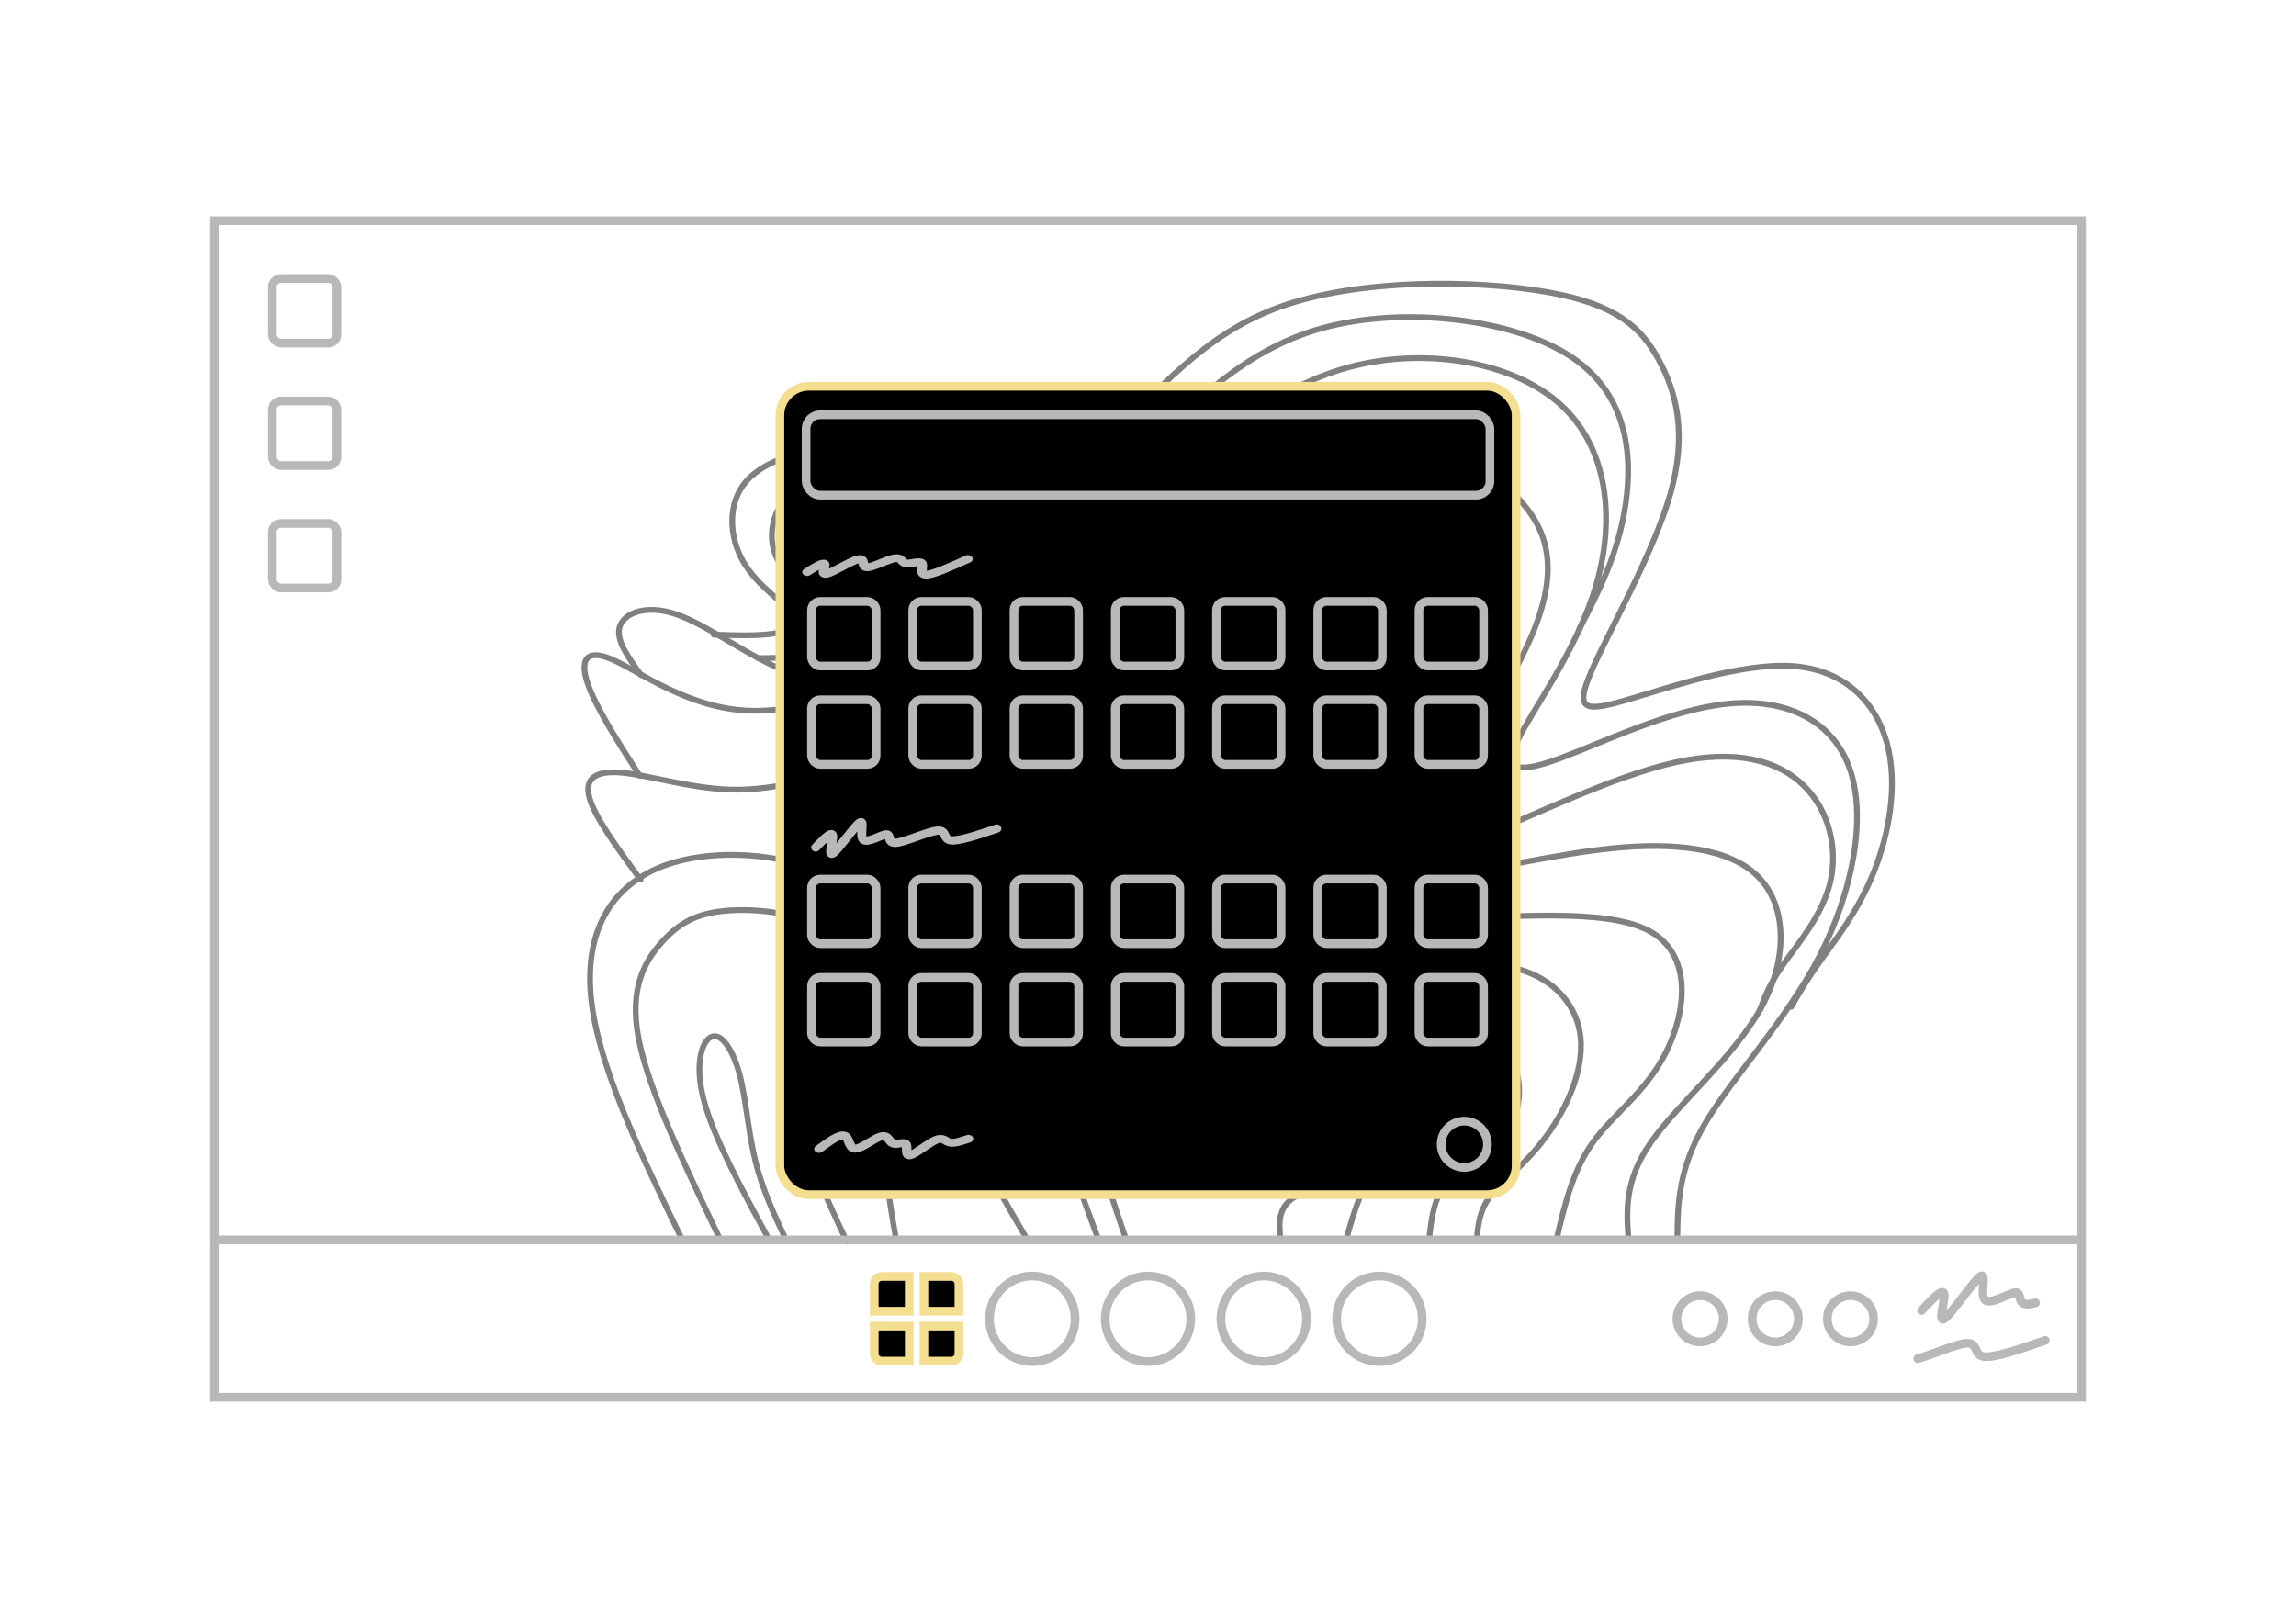 <?xml version="1.0" encoding="UTF-8" standalone="no"?>
<svg
   width="210mm"
   height="148mm"
   viewBox="0 0 210 148"
   version="1.1"
   id="svg8"
   xmlns="http://www.w3.org/2000/svg"
   xmlns:svg="http://www.w3.org/2000/svg"
   xmlns:rdf="http://www.w3.org/1999/02/22-rdf-syntax-ns#"
   xmlns:cc="http://creativecommons.org/ns#"
   xmlns:dc="http://purl.org/dc/elements/1.1/">
  <defs
     id="defs2" />
  <g
     id="layer1"
     transform="translate(-1106,-642.202)">
    <path
       id="path741-6"
       style="font-variation-settings:normal;fill:#000000;fill-opacity:1;fill-rule:evenodd;stroke:#f4de90;stroke-width:0.794;stroke-linecap:butt;stroke-linejoin:miter;stroke-miterlimit:4;stroke-dasharray:none;stroke-dashoffset:0;stroke-opacity:1;stop-color:#000000"
       d="m 1186.652,758.967 c -0.383,0 -0.692,0.308 -0.692,0.692 v 2.482 h 3.202 v -3.173 z m 3.852,0 v 3.173 h 3.202 v -2.482 c 0,-0.383 -0.308,-0.692 -0.692,-0.692 z m -4.544,4.544 v 2.51 c 0,0.383 0.308,0.692 0.692,0.692 h 2.51 v -3.201 z m 4.544,0 v 3.201 h 2.51 c 0.383,0 0.692,-0.308 0.692,-0.692 v -2.51 z" />
    <rect
       style="font-variation-settings:normal;opacity:1;fill:none;fill-opacity:1;fill-rule:evenodd;stroke:#b8b8b8;stroke-width:0.794;stroke-linecap:butt;stroke-linejoin:miter;stroke-miterlimit:4;stroke-dasharray:none;stroke-dashoffset:0;stroke-opacity:1;stop-color:#000000;stop-opacity:1"
       id="rect1188"
       width="170.767"
       height="107.631"
       x="1125.616"
       y="662.386"
       rx="0"
       ry="0" />
    <rect
       style="font-variation-settings:normal;opacity:1;fill:none;fill-opacity:1;fill-rule:evenodd;stroke:#b8b8b8;stroke-width:0.794;stroke-linecap:butt;stroke-linejoin:miter;stroke-miterlimit:4;stroke-dasharray:none;stroke-dashoffset:0;stroke-opacity:1;stop-color:#000000;stop-opacity:1"
       id="rect1189"
       width="5.91"
       height="5.91"
       x="1130.908"
       y="667.678"
       rx="0.794"
       ry="0.794" />
    <rect
       style="font-variation-settings:normal;opacity:1;fill:none;fill-opacity:1;fill-rule:evenodd;stroke:#b8b8b8;stroke-width:0.794;stroke-linecap:butt;stroke-linejoin:miter;stroke-miterlimit:4;stroke-dasharray:none;stroke-dashoffset:0;stroke-opacity:1;stop-color:#000000;stop-opacity:1"
       id="rect1190"
       width="5.91"
       height="5.91"
       x="1130.908"
       y="678.88"
       rx="0.794"
       ry="0.794" />
    <rect
       style="font-variation-settings:normal;opacity:1;fill:none;fill-opacity:1;fill-rule:evenodd;stroke:#b8b8b8;stroke-width:0.794;stroke-linecap:butt;stroke-linejoin:miter;stroke-miterlimit:4;stroke-dasharray:none;stroke-dashoffset:0;stroke-opacity:1;stop-color:#000000;stop-opacity:1"
       id="rect1191"
       width="5.91"
       height="5.91"
       x="1130.908"
       y="690.081"
       rx="0.794"
       ry="0.794" />
    <g
       id="g1211"
       style="fill:none;stroke:#808080;stroke-width:1;stroke-dasharray:none;stroke-opacity:1"
       transform="translate(-651.439,148.188)">
      <path
         style="fill:none;fill-opacity:1;stroke:#808080;stroke-width:0.529;stroke-linecap:round;stroke-linejoin:round;stroke-dasharray:none;stroke-opacity:1;paint-order:normal"
         d="m 937.55,675.238 c -2.525,-4.666 -5.05,-9.331 -5.938,-12.716 -0.888,-3.384 -0.139,-5.487 0.746,-5.8 0.885,-0.313 1.906,1.164 2.51,3.393 0.604,2.229 0.792,5.211 1.439,7.882 0.647,2.671 1.754,5.031 2.861,7.391"
         id="path1191"
         transform="translate(890.198,-67.879)" />
      <path
         style="fill:none;fill-opacity:1;stroke:#808080;stroke-width:0.529;stroke-linecap:round;stroke-linejoin:round;stroke-dasharray:none;stroke-opacity:1;paint-order:normal"
         d="m 933.077,675.212 c -3.263,-6.821 -6.527,-13.642 -7.422,-18.284 -0.895,-4.642 0.578,-7.105 2.055,-8.777 1.476,-1.672 2.956,-2.552 5.267,-2.872 2.311,-0.319 5.452,-0.077 7.288,0.652 1.836,0.729 2.367,1.945 1.886,4.822 -0.481,2.878 -1.973,7.417 -1.718,11.813 0.254,4.396 2.255,8.647 4.256,12.899"
         id="path1192"
         transform="translate(890.198,-67.879)" />
      <path
         style="fill:none;fill-opacity:1;stroke:#808080;stroke-width:0.529;stroke-linecap:round;stroke-linejoin:round;stroke-dasharray:none;stroke-opacity:1;paint-order:normal"
         d="m 929.629,675.292 c -3.853,-7.963 -7.707,-15.926 -8.33,-22.147 -0.623,-6.221 1.983,-10.701 7.526,-12.343 5.543,-1.642 14.023,-0.447 17.543,3.687 3.521,4.133 2.083,11.205 1.728,16.822 -0.355,5.617 0.374,9.781 1.103,13.944"
         id="path1193"
         transform="translate(890.198,-67.879)" />
      <path
         style="fill:none;fill-opacity:1;stroke:#808080;stroke-width:0.529;stroke-linecap:round;stroke-linejoin:round;stroke-dasharray:none;stroke-opacity:1;paint-order:normal"
         d="m 961.009,674.963 c -3.877,-6.641 -7.753,-13.282 -6.999,-19.67 0.755,-6.388 6.14,-12.523 5.542,-16.466 -0.598,-3.943 -7.179,-5.693 -12.273,-5.889 -5.094,-0.196 -8.7,1.163 -12.538,1.192 -3.838,0.029 -7.907,-1.272 -10.47,-1.538 -2.563,-0.266 -3.62,0.502 -3.11,2.302 0.51,1.8 2.588,4.632 4.666,7.465"
         id="path1194"
         transform="translate(890.198,-67.879)" />
      <path
         style="fill:none;fill-opacity:1;stroke:#808080;stroke-width:0.529;stroke-linecap:round;stroke-linejoin:round;stroke-dasharray:none;stroke-opacity:1;paint-order:normal"
         d="m 967.674,675.208 c -3.048,-8.262 -6.097,-16.525 -5.141,-24.155 0.956,-7.63 5.917,-14.628 5.208,-19.483 -0.708,-4.855 -7.086,-7.568 -13.542,-7.467 -6.456,0.101 -12.99,3.016 -18.486,2.798 -5.496,-0.218 -9.952,-3.571 -12.44,-4.663 -2.488,-1.093 -3.007,0.074 -2.267,2.219 0.74,2.146 2.738,5.271 4.737,8.396"
         id="path1195"
         transform="translate(890.198,-67.879)" />
      <path
         style="fill:none;fill-opacity:1;stroke:#808080;stroke-width:0.529;stroke-linecap:round;stroke-linejoin:round;stroke-dasharray:none;stroke-opacity:1;paint-order:normal"
         d="m 970.276,675.391 c -2.378,-6.926 -4.757,-13.852 -2.29,-21.415 2.467,-7.563 9.779,-15.763 10.434,-21.725 0.655,-5.962 -5.346,-9.685 -9.643,-10.992 -4.297,-1.307 -6.888,-0.197 -9.439,0.712 -2.551,0.909 -5.061,1.619 -7.571,2.328"
         id="path1196"
         transform="translate(890.198,-67.879)" />
      <path
         style="fill:none;fill-opacity:1;stroke:#808080;stroke-width:0.529;stroke-linecap:round;stroke-linejoin:round;stroke-dasharray:none;stroke-opacity:1;paint-order:normal"
         d="m 984.374,675.427 c -0.148,-1.394 -0.295,-2.788 0.909,-3.77 1.204,-0.982 3.76,-1.553 4.721,-2.544 0.961,-0.991 0.328,-2.403 -2.231,-2.219 -2.559,0.184 -7.043,1.964 -10.359,2.871 -3.316,0.907 -5.465,0.941 -6.771,0.873 -1.307,-0.068 -1.772,-0.238 -2.236,-0.407"
         id="path1197"
         transform="translate(890.198,-67.879)" />
      <path
         style="fill:none;fill-opacity:1;stroke:#808080;stroke-width:0.529;stroke-linecap:round;stroke-linejoin:round;stroke-dasharray:none;stroke-opacity:1;paint-order:normal"
         d="m 990.384,675.213 c 0.725,-2.558 1.45,-5.116 3.131,-6.758 1.681,-1.642 4.318,-2.368 4.299,-3.746 -0.018,-1.379 -2.692,-3.411 -6.372,-2.922 -3.68,0.488 -8.367,3.497 -12.233,4.681 -3.867,1.185 -6.914,0.546 -8.847,-0.428 -1.933,-0.974 -2.752,-2.284 -3.572,-3.594"
         id="path1198"
         transform="translate(890.198,-67.879)" />
      <path
         style="fill:none;fill-opacity:1;stroke:#808080;stroke-width:0.529;stroke-linecap:round;stroke-linejoin:round;stroke-dasharray:none;stroke-opacity:1;paint-order:normal"
         d="m 997.929,675.363 c 0.227,-1.891 0.454,-3.781 1.385,-4.857 0.931,-1.076 2.567,-1.337 4.211,-2.914 1.644,-1.577 3.297,-4.471 2.429,-7.658 -0.868,-3.186 -4.257,-6.664 -7.87,-7.113 -3.613,-0.449 -7.451,2.131 -10.753,3.927 -3.303,1.797 -6.071,2.81 -8.25,3.164 -2.179,0.354 -3.767,0.047 -4.83,-1.546 -1.062,-1.594 -1.599,-4.474 -0.537,-8.453 1.061,-3.979 3.72,-9.056 6.888,-12.836 3.168,-3.78 6.845,-6.263 6.756,-10.263 -0.088,-4 -3.942,-9.517 -8.834,-11.204 -4.892,-1.687 -10.822,0.457 -14.837,2.317 -4.014,1.86 -6.113,3.438 -8.204,4.498 -2.092,1.06 -4.177,1.604 -6.262,2.147"
         id="path1199"
         transform="translate(890.198,-67.879)" />
      <path
         style="fill:none;fill-opacity:1;stroke:#808080;stroke-width:0.529;stroke-linecap:round;stroke-linejoin:round;stroke-dasharray:none;stroke-opacity:1;paint-order:normal"
         d="m 945.444,625.353 c 3.911,-1.819 7.822,-3.637 12.56,-6.79 4.738,-3.153 10.303,-7.639 17.785,-8.903 7.482,-1.264 16.88,0.695 20.751,5.899 3.871,5.203 2.214,13.651 -1.629,19.1 -3.843,5.449 -9.873,7.901 -12.49,11.001 -2.618,3.101 -1.823,6.85 2.477,7.213 4.3,0.362 12.106,-2.663 17.572,-2.763 5.466,-0.1 8.592,2.725 9.241,6.048 0.649,3.323 -1.18,7.145 -3.091,9.736 -1.911,2.591 -3.905,3.951 -4.968,5.282 -1.063,1.33 -1.196,2.63 -1.329,3.93"
         id="path1200"
         transform="translate(890.198,-67.879)" />
      <path
         style="fill:none;fill-opacity:1;stroke:#808080;stroke-width:0.529;stroke-linecap:round;stroke-linejoin:round;stroke-dasharray:none;stroke-opacity:1;paint-order:normal"
         d="m 970.087,611.4 c 3.11,-1.852 6.219,-3.703 9.715,-5.956 3.496,-2.253 7.378,-4.907 13.004,-4.34 5.626,0.567 12.994,4.354 15.223,9.134 2.228,4.78 -0.684,10.552 -4.112,16.23 -3.428,5.678 -7.372,11.263 -8.781,14.662 -1.408,3.399 -0.281,4.614 4.756,4.698 5.037,0.084 13.982,-0.962 18.114,1.181 4.132,2.143 3.449,7.475 1.619,11.133 -1.831,3.658 -4.809,5.642 -6.672,8.224 -1.862,2.582 -2.608,5.761 -3.354,8.94"
         id="path1201"
         transform="translate(890.198,-67.879)" />
      <path
         style="fill:none;fill-opacity:1;stroke:#808080;stroke-width:0.529;stroke-linecap:round;stroke-linejoin:round;stroke-dasharray:none;stroke-opacity:1;paint-order:normal"
         d="m 996.12,639.03 c 0.653,1.336 1.306,2.672 4.476,2.581 3.17,-0.091 8.857,-1.611 14.261,-2.136 5.404,-0.525 10.524,-0.056 13.165,2.585 2.641,2.641 2.803,7.453 0.318,11.989 -2.485,4.535 -7.616,8.792 -10.081,12.312 -2.465,3.519 -2.263,6.3 -2.061,9.081"
         id="path1202"
         transform="translate(890.198,-67.879)" />
      <path
         style="fill:none;fill-opacity:1;stroke:#808080;stroke-width:0.529;stroke-linecap:round;stroke-linejoin:round;stroke-dasharray:none;stroke-opacity:1;paint-order:normal"
         d="m 998.779,634.843 c -0.466,1.458 -0.933,2.916 -0.765,3.818 0.168,0.902 0.971,1.248 5.109,-0.411 4.139,-1.66 11.613,-5.325 17.278,-6.603 5.665,-1.277 9.519,-0.166 11.842,2.132 2.323,2.298 3.115,5.783 2.398,8.814 -0.717,3.03 -2.942,5.606 -4.264,7.479 -1.322,1.873 -1.741,3.043 -2.16,4.212"
         id="path1203"
         transform="translate(890.198,-67.879)" />
      <path
         style="fill:none;fill-opacity:1;stroke:#808080;stroke-width:0.529;stroke-linecap:round;stroke-linejoin:round;stroke-dasharray:none;stroke-opacity:1;paint-order:normal"
         d="m 925.879,623.655 c -1.175,-1.619 -2.349,-3.237 -1.947,-4.457 0.402,-1.22 2.381,-2.041 5.113,-1.128 2.732,0.913 6.217,3.56 9.398,4.925 3.181,1.365 6.058,1.449 8.936,1.533"
         id="path1204"
         transform="translate(890.198,-67.879)" />
      <path
         style="fill:none;fill-opacity:1;stroke:#808080;stroke-width:0.529;stroke-linecap:round;stroke-linejoin:round;stroke-dasharray:none;stroke-opacity:1;paint-order:normal"
         d="m 959.365,617.533 c -0.654,-0.477 -1.308,-0.954 0.821,-2.609 2.129,-1.656 7.04,-4.49 12.366,-8.456 5.326,-3.967 11.068,-9.065 17.977,-10.96 6.91,-1.895 14.987,-0.585 19.375,3.332 4.388,3.917 5.087,10.443 3.361,16.456 -1.727,6.014 -5.879,11.516 -7.22,14.352 -1.341,2.837 0.13,3.008 3.986,1.575 3.856,-1.433 10.097,-4.471 15.347,-4.966 5.25,-0.495 9.508,1.554 11.043,5.939 1.535,4.385 0.347,11.107 -2.713,17.064 -3.061,5.957 -7.994,11.149 -10.482,15.348 -2.488,4.2 -2.53,7.407 -2.573,10.614"
         id="path1205"
         transform="translate(890.198,-67.879)" />
      <path
         style="fill:none;fill-opacity:1;stroke:#808080;stroke-width:0.529;stroke-linecap:round;stroke-linejoin:round;stroke-dasharray:none;stroke-opacity:1;paint-order:normal"
         d="m 960.798,614.556 c -1.034,-0.853 -2.068,-1.707 -0.492,-3.112 1.576,-1.405 5.762,-3.361 10.275,-7.261 4.514,-3.899 9.356,-9.741 16.907,-12.071 7.551,-2.33 17.812,-1.147 23.199,2.253 5.387,3.4 5.902,9.017 5.249,13.58 -0.653,4.564 -2.472,8.074 -4.292,11.584"
         id="path1206"
         transform="translate(890.198,-67.879)" />
      <path
         style="fill:none;fill-opacity:1;stroke:#808080;stroke-width:0.529;stroke-linecap:round;stroke-linejoin:round;stroke-dasharray:none;stroke-opacity:1;paint-order:normal"
         d="m 959.869,615.298 c -1.97,-1.716 -3.94,-3.432 -2.367,-5.45 1.573,-2.019 6.689,-4.34 11.189,-8.159 4.5,-3.819 8.384,-9.135 15.642,-11.734 7.258,-2.599 17.889,-2.48 24.324,-1.362 6.434,1.118 8.672,3.235 10.292,6.199 1.62,2.964 2.623,6.775 1.077,12.245 -1.546,5.47 -5.64,12.6 -7.22,16.233 -1.58,3.633 -0.645,3.77 3.158,2.669 3.803,-1.101 10.475,-3.44 15.236,-3.117 4.761,0.323 7.611,3.307 8.63,7.057 1.02,3.75 0.209,8.266 -1.214,11.811 -1.423,3.545 -3.457,6.12 -4.814,8.008 -1.357,1.888 -2.036,3.09 -2.716,4.292"
         id="path1207"
         transform="translate(890.198,-67.879)" />
      <path
         style="fill:none;fill-opacity:1;stroke:#808080;stroke-width:0.529;stroke-linecap:round;stroke-linejoin:round;stroke-dasharray:none;stroke-opacity:1;paint-order:normal"
         d="m 955.378,620.124 c -2.561,-1.606 -5.122,-3.212 -5.977,-5.001 -0.855,-1.789 -0.004,-3.761 1.064,-4.19 1.068,-0.43 2.352,0.683 3.632,1.31 1.28,0.628 2.557,0.77 3.833,0.913"
         id="path1208"
         transform="translate(890.198,-67.879)" />
      <path
         style="fill:none;fill-opacity:1;stroke:#808080;stroke-width:0.529;stroke-linecap:round;stroke-linejoin:round;stroke-dasharray:none;stroke-opacity:1;paint-order:normal"
         d="m 952.325,621.849 c -1.309,-1.611 -2.619,-3.222 -4.456,-4.596 -1.837,-1.374 -4.201,-2.511 -4.873,-4.371 -0.672,-1.86 0.348,-4.442 2.38,-5.435 2.032,-0.993 5.075,-0.395 6.733,0.315 1.659,0.71 1.932,1.533 2.577,1.927 0.644,0.394 1.658,0.36 2.673,0.325"
         id="path1209"
         transform="translate(890.198,-67.879)" />
      <path
         style="fill:none;fill-opacity:1;stroke:#808080;stroke-width:0.529;stroke-linecap:round;stroke-linejoin:round;stroke-dasharray:none;stroke-opacity:1;paint-order:normal"
         d="m 936.581,622.1 c 2.561,-0.034 5.122,-0.069 6.4,-0.74 1.277,-0.672 1.271,-1.981 -0.044,-3.443 -1.315,-1.462 -3.939,-3.077 -4.791,-5.315 -0.851,-2.238 0.07,-5.099 2.636,-6.631 2.566,-1.531 6.775,-1.732 9.544,-1.222 2.769,0.51 4.097,1.732 5.485,2.24 1.389,0.509 2.838,0.305 4.136,-0.051 1.298,-0.356 2.445,-0.866 3.592,-1.375"
         id="path1210"
         transform="translate(890.198,-67.879)" />
      <path
         style="fill:none;fill-opacity:1;stroke:#808080;stroke-width:0.529;stroke-linecap:round;stroke-linejoin:round;stroke-dasharray:none;stroke-opacity:1;paint-order:normal"
         d="m 932.515,619.946 c 2.006,0.068 4.011,0.137 5.505,-0.099 1.494,-0.236 2.476,-0.776 1.733,-1.789 -0.743,-1.013 -3.21,-2.5 -4.526,-4.781 -1.316,-2.281 -1.48,-5.356 0.277,-7.37 1.758,-2.014 5.438,-2.966 8.488,-2.918 3.05,0.048 5.469,1.095 7.889,2.142"
         id="path1211"
         transform="translate(890.198,-67.879)" />
    </g>
    <path
       style="fill:none;fill-opacity:1;stroke:#b8b8b8;stroke-width:0.794;stroke-linecap:round;stroke-linejoin:round;stroke-dasharray:none;stroke-opacity:1;paint-order:normal"
       d="m 1125.618,755.621 h 170.761"
       id="path1212" />
    <path
       style="fill:none;fill-opacity:1;stroke:#b8b8b8;stroke-width:0.794;stroke-linecap:round;stroke-linejoin:round;stroke-dasharray:none;stroke-opacity:1;paint-order:normal"
       d="m 1281.751,762.082 c 0.969,-1.034 1.937,-2.069 2.059,-1.516 0.121,0.553 -0.605,2.692 0.034,2.265 0.639,-0.428 2.643,-3.423 3.285,-3.866 0.643,-0.443 -0.075,1.667 0.431,2.148 0.507,0.48 2.238,-0.669 2.828,-0.669 0.59,-3.3e-4 0.039,1.148 1.159,1.056 0.174,-0.014 0.389,-0.059 0.632,-0.124"
       id="path1213" />
    <path
       d="m 1281.398,766.481 c 1.316,-0.353 3.455,-1.316 4.425,-1.398 1.148,-0.097 0.655,1.042 1.589,1.203 0.934,0.162 3.294,-0.654 5.655,-1.469"
       style="fill:none;fill-opacity:1;stroke:#b8b8b8;stroke-width:0.794;stroke-linecap:round;stroke-linejoin:round;stroke-dasharray:none;stroke-opacity:1;paint-order:normal"
       id="path1214" />
    <circle
       style="font-variation-settings:normal;opacity:1;fill:none;fill-opacity:1;fill-rule:evenodd;stroke:#b8b8b8;stroke-width:0.794;stroke-linecap:butt;stroke-linejoin:miter;stroke-miterlimit:4;stroke-dasharray:none;stroke-dashoffset:0;stroke-opacity:1;stop-color:#000000;stop-opacity:1"
       id="circle1214"
       cx="1275.253"
       cy="762.84"
       r="2.117" />
    <circle
       style="font-variation-settings:normal;opacity:1;fill:none;fill-opacity:1;fill-rule:evenodd;stroke:#b8b8b8;stroke-width:0.794;stroke-linecap:butt;stroke-linejoin:miter;stroke-miterlimit:4;stroke-dasharray:none;stroke-dashoffset:0;stroke-opacity:1;stop-color:#000000;stop-opacity:1"
       id="circle1215"
       cx="1268.374"
       cy="762.84"
       r="2.117" />
    <circle
       style="font-variation-settings:normal;opacity:1;fill:none;fill-opacity:1;fill-rule:evenodd;stroke:#b8b8b8;stroke-width:0.794;stroke-linecap:butt;stroke-linejoin:miter;stroke-miterlimit:4;stroke-dasharray:none;stroke-dashoffset:0;stroke-opacity:1;stop-color:#000000;stop-opacity:1"
       id="circle1216"
       cx="1261.495"
       cy="762.84"
       r="2.117" />
    <circle
       style="font-variation-settings:normal;fill:none;fill-opacity:1;fill-rule:evenodd;stroke:#b8b8b8;stroke-width:0.794;stroke-linecap:butt;stroke-linejoin:miter;stroke-miterlimit:4;stroke-dasharray:none;stroke-dashoffset:0;stroke-opacity:1;stop-color:#000000"
       id="circle1217"
       cx="1232.167"
       cy="762.84"
       r="3.914" />
    <circle
       style="font-variation-settings:normal;fill:none;fill-opacity:1;fill-rule:evenodd;stroke:#b8b8b8;stroke-width:0.794;stroke-linecap:butt;stroke-linejoin:miter;stroke-miterlimit:4;stroke-dasharray:none;stroke-dashoffset:0;stroke-opacity:1;stop-color:#000000"
       id="circle1218"
       cx="1221.583"
       cy="762.84"
       r="3.914" />
    <circle
       style="font-variation-settings:normal;fill:none;fill-opacity:1;fill-rule:evenodd;stroke:#b8b8b8;stroke-width:0.794;stroke-linecap:butt;stroke-linejoin:miter;stroke-miterlimit:4;stroke-dasharray:none;stroke-dashoffset:0;stroke-opacity:1;stop-color:#000000"
       id="circle1219"
       cx="1211"
       cy="762.84"
       r="3.914" />
    <circle
       style="font-variation-settings:normal;fill:none;fill-opacity:1;fill-rule:evenodd;stroke:#b8b8b8;stroke-width:0.794;stroke-linecap:butt;stroke-linejoin:miter;stroke-miterlimit:4;stroke-dasharray:none;stroke-dashoffset:0;stroke-opacity:1;stop-color:#000000"
       id="circle1220"
       cx="1200.417"
       cy="762.84"
       r="3.914" />
    <rect
       style="font-variation-settings:normal;opacity:1;fill:#000000;fill-opacity:1;fill-rule:evenodd;stroke:#f4de90;stroke-width:0.794;stroke-linecap:butt;stroke-linejoin:miter;stroke-miterlimit:4;stroke-dasharray:none;stroke-dashoffset:0;stroke-opacity:1;stop-color:#000000;stop-opacity:1"
       id="rect1262"
       width="67.336"
       height="73.948"
       x="1177.332"
       y="677.536"
       rx="2.649"
       ry="2.649" />
    <path
       style="fill:none;fill-opacity:1;stroke:#b8b8b8;stroke-width:2.176;stroke-linecap:round;stroke-linejoin:round;stroke-dasharray:none;stroke-opacity:1;paint-order:normal"
       d="m 1384.687,347.658 c 2.346,-2.076 4.692,-4.152 5.802,-3.659 1.11,0.493 0.983,3.557 2.405,3.597 1.422,0.041 4.392,-2.941 5.968,-3.425 1.576,-0.485 1.758,1.527 2.65,1.996 0.892,0.469 2.493,-0.605 2.947,0.151 0.454,0.757 -0.238,3.344 0.917,3.098 1.155,-0.246 4.159,-3.324 5.87,-4.222 1.711,-0.898 2.13,0.384 3.157,0.692 1.027,0.308 2.661,-0.359 4.296,-1.025"
       id="path391-9"
       transform="matrix(0.402,0,0,0.331,624.263,632.226)" />
    <rect
       style="font-variation-settings:normal;opacity:1;fill:none;fill-opacity:1;fill-rule:evenodd;stroke:#b8b8b8;stroke-width:0.794;stroke-linecap:butt;stroke-linejoin:miter;stroke-miterlimit:4;stroke-dasharray:none;stroke-dashoffset:0;stroke-opacity:1;stop-color:#000000;stop-opacity:1"
       id="rect1263"
       width="5.91"
       height="5.91"
       x="1180.222"
       y="697.217"
       rx="0.794"
       ry="0.794" />
    <path
       style="fill:none;fill-opacity:1;stroke:#b8b8b8;stroke-width:2.086;stroke-linecap:round;stroke-linejoin:round;stroke-dasharray:none;stroke-opacity:1;paint-order:normal"
       d="m 1406.028,388.619 c 1.738,-1.363 3.477,-2.726 3.749,-2.178 0.272,0.548 -0.921,3.007 0.451,2.644 1.373,-0.363 5.311,-3.547 6.824,-3.925 1.514,-0.378 0.602,2.051 1.765,2.173 1.162,0.122 4.398,-2.063 5.975,-2.415 1.577,-0.352 1.496,1.129 2.439,1.369 0.943,0.24 2.911,-0.762 3.385,-0.085 0.474,0.677 -0.545,3.033 0.863,3.129 1.408,0.096 5.242,-2.067 9.076,-4.231"
       id="path1263"
       transform="matrix(0.426,0,0,0.34,580.851,562.401)" />
    <rect
       style="font-variation-settings:normal;opacity:1;fill:#000000;fill-opacity:1;fill-rule:evenodd;stroke:#b8b8b8;stroke-width:0.794;stroke-linecap:butt;stroke-linejoin:miter;stroke-miterlimit:4;stroke-dasharray:none;stroke-dashoffset:0;stroke-opacity:1;stop-color:#000000;stop-opacity:1"
       id="rect1264"
       width="62.543"
       height="7.353"
       x="1179.729"
       y="680.145"
       rx="1.279"
       ry="1.279" />
    <circle
       style="font-variation-settings:normal;opacity:1;fill:none;fill-opacity:1;fill-rule:evenodd;stroke:#b8b8b8;stroke-width:0.794;stroke-linecap:butt;stroke-linejoin:miter;stroke-miterlimit:4;stroke-dasharray:none;stroke-dashoffset:0;stroke-opacity:1;stop-color:#000000;stop-opacity:1"
       id="circle1264"
       cx="1239.93"
       cy="746.875"
       r="2.117" />
    <rect
       style="font-variation-settings:normal;opacity:1;fill:none;fill-opacity:1;fill-rule:evenodd;stroke:#b8b8b8;stroke-width:0.794;stroke-linecap:butt;stroke-linejoin:miter;stroke-miterlimit:4;stroke-dasharray:none;stroke-dashoffset:0;stroke-opacity:1;stop-color:#000000;stop-opacity:1"
       id="rect1265"
       width="5.91"
       height="5.91"
       x="1189.482"
       y="697.217"
       rx="0.794"
       ry="0.794" />
    <rect
       style="font-variation-settings:normal;opacity:1;fill:none;fill-opacity:1;fill-rule:evenodd;stroke:#b8b8b8;stroke-width:0.794;stroke-linecap:butt;stroke-linejoin:miter;stroke-miterlimit:4;stroke-dasharray:none;stroke-dashoffset:0;stroke-opacity:1;stop-color:#000000;stop-opacity:1"
       id="rect1266"
       width="5.91"
       height="5.91"
       x="1198.743"
       y="697.217"
       rx="0.794"
       ry="0.794" />
    <rect
       style="font-variation-settings:normal;opacity:1;fill:none;fill-opacity:1;fill-rule:evenodd;stroke:#b8b8b8;stroke-width:0.794;stroke-linecap:butt;stroke-linejoin:miter;stroke-miterlimit:4;stroke-dasharray:none;stroke-dashoffset:0;stroke-opacity:1;stop-color:#000000;stop-opacity:1"
       id="rect1267"
       width="5.91"
       height="5.91"
       x="1208.003"
       y="697.217"
       rx="0.794"
       ry="0.794" />
    <rect
       style="font-variation-settings:normal;opacity:1;fill:none;fill-opacity:1;fill-rule:evenodd;stroke:#b8b8b8;stroke-width:0.794;stroke-linecap:butt;stroke-linejoin:miter;stroke-miterlimit:4;stroke-dasharray:none;stroke-dashoffset:0;stroke-opacity:1;stop-color:#000000;stop-opacity:1"
       id="rect1268"
       width="5.91"
       height="5.91"
       x="1217.263"
       y="697.217"
       rx="0.794"
       ry="0.794" />
    <rect
       style="font-variation-settings:normal;opacity:1;fill:none;fill-opacity:1;fill-rule:evenodd;stroke:#b8b8b8;stroke-width:0.794;stroke-linecap:butt;stroke-linejoin:miter;stroke-miterlimit:4;stroke-dasharray:none;stroke-dashoffset:0;stroke-opacity:1;stop-color:#000000;stop-opacity:1"
       id="rect1269"
       width="5.91"
       height="5.91"
       x="1235.784"
       y="697.217"
       rx="0.794"
       ry="0.794" />
    <rect
       style="font-variation-settings:normal;opacity:1;fill:none;fill-opacity:1;fill-rule:evenodd;stroke:#b8b8b8;stroke-width:0.794;stroke-linecap:butt;stroke-linejoin:miter;stroke-miterlimit:4;stroke-dasharray:none;stroke-dashoffset:0;stroke-opacity:1;stop-color:#000000;stop-opacity:1"
       id="rect1270"
       width="5.91"
       height="5.91"
       x="1226.524"
       y="697.217"
       rx="0.794"
       ry="0.794" />
    <rect
       style="font-variation-settings:normal;opacity:1;fill:none;fill-opacity:1;fill-rule:evenodd;stroke:#b8b8b8;stroke-width:0.794;stroke-linecap:butt;stroke-linejoin:miter;stroke-miterlimit:4;stroke-dasharray:none;stroke-dashoffset:0;stroke-opacity:1;stop-color:#000000;stop-opacity:1"
       id="rect1271"
       width="5.91"
       height="5.91"
       x="1180.222"
       y="706.213"
       rx="0.794"
       ry="0.794" />
    <rect
       style="font-variation-settings:normal;opacity:1;fill:none;fill-opacity:1;fill-rule:evenodd;stroke:#b8b8b8;stroke-width:0.794;stroke-linecap:butt;stroke-linejoin:miter;stroke-miterlimit:4;stroke-dasharray:none;stroke-dashoffset:0;stroke-opacity:1;stop-color:#000000;stop-opacity:1"
       id="rect1272"
       width="5.91"
       height="5.91"
       x="1189.482"
       y="706.213"
       rx="0.794"
       ry="0.794" />
    <rect
       style="font-variation-settings:normal;opacity:1;fill:none;fill-opacity:1;fill-rule:evenodd;stroke:#b8b8b8;stroke-width:0.794;stroke-linecap:butt;stroke-linejoin:miter;stroke-miterlimit:4;stroke-dasharray:none;stroke-dashoffset:0;stroke-opacity:1;stop-color:#000000;stop-opacity:1"
       id="rect1273"
       width="5.91"
       height="5.91"
       x="1198.743"
       y="706.213"
       rx="0.794"
       ry="0.794" />
    <rect
       style="font-variation-settings:normal;opacity:1;fill:none;fill-opacity:1;fill-rule:evenodd;stroke:#b8b8b8;stroke-width:0.794;stroke-linecap:butt;stroke-linejoin:miter;stroke-miterlimit:4;stroke-dasharray:none;stroke-dashoffset:0;stroke-opacity:1;stop-color:#000000;stop-opacity:1"
       id="rect1274"
       width="5.91"
       height="5.91"
       x="1208.003"
       y="706.213"
       rx="0.794"
       ry="0.794" />
    <rect
       style="font-variation-settings:normal;opacity:1;fill:none;fill-opacity:1;fill-rule:evenodd;stroke:#b8b8b8;stroke-width:0.794;stroke-linecap:butt;stroke-linejoin:miter;stroke-miterlimit:4;stroke-dasharray:none;stroke-dashoffset:0;stroke-opacity:1;stop-color:#000000;stop-opacity:1"
       id="rect1275"
       width="5.91"
       height="5.91"
       x="1217.263"
       y="706.213"
       rx="0.794"
       ry="0.794" />
    <rect
       style="font-variation-settings:normal;opacity:1;fill:none;fill-opacity:1;fill-rule:evenodd;stroke:#b8b8b8;stroke-width:0.794;stroke-linecap:butt;stroke-linejoin:miter;stroke-miterlimit:4;stroke-dasharray:none;stroke-dashoffset:0;stroke-opacity:1;stop-color:#000000;stop-opacity:1"
       id="rect1276"
       width="5.91"
       height="5.91"
       x="1235.784"
       y="706.213"
       rx="0.794"
       ry="0.794" />
    <rect
       style="font-variation-settings:normal;opacity:1;fill:none;fill-opacity:1;fill-rule:evenodd;stroke:#b8b8b8;stroke-width:0.794;stroke-linecap:butt;stroke-linejoin:miter;stroke-miterlimit:4;stroke-dasharray:none;stroke-dashoffset:0;stroke-opacity:1;stop-color:#000000;stop-opacity:1"
       id="rect1277"
       width="5.91"
       height="5.91"
       x="1226.524"
       y="706.213"
       rx="0.794"
       ry="0.794" />
    <rect
       style="font-variation-settings:normal;opacity:1;fill:none;fill-opacity:1;fill-rule:evenodd;stroke:#b8b8b8;stroke-width:0.794;stroke-linecap:butt;stroke-linejoin:miter;stroke-miterlimit:4;stroke-dasharray:none;stroke-dashoffset:0;stroke-opacity:1;stop-color:#000000;stop-opacity:1"
       id="rect1278"
       width="5.91"
       height="5.91"
       x="1180.222"
       y="722.617"
       rx="0.794"
       ry="0.794" />
    <path
       style="fill:none;fill-opacity:1;stroke:#b8b8b8;stroke-width:1.411;stroke-linecap:round;stroke-linejoin:round;stroke-dasharray:none;stroke-opacity:1;paint-order:normal"
       d="m 1399.382,369.057 c 1.237,-1.397 2.474,-2.795 2.629,-2.048 0.155,0.747 -0.773,3.638 0.043,3.06 0.816,-0.578 3.375,-4.625 4.196,-5.223 0.821,-0.598 -0.096,2.253 0.551,2.902 0.647,0.649 2.859,-0.904 3.612,-0.904 0.754,-4.5e-4 0.05,1.551 1.48,1.427 1.429,-0.124 4.992,-1.925 6.459,-2.056 1.467,-0.131 0.837,1.407 2.03,1.626 1.193,0.218 4.207,-0.883 7.222,-1.985"
       id="path398-2"
       transform="matrix(0.587,0,0,0.539,359.171,520.798)" />
    <rect
       style="font-variation-settings:normal;opacity:1;fill:none;fill-opacity:1;fill-rule:evenodd;stroke:#b8b8b8;stroke-width:0.794;stroke-linecap:butt;stroke-linejoin:miter;stroke-miterlimit:4;stroke-dasharray:none;stroke-dashoffset:0;stroke-opacity:1;stop-color:#000000;stop-opacity:1"
       id="rect1279"
       width="5.91"
       height="5.91"
       x="1189.482"
       y="722.617"
       rx="0.794"
       ry="0.794" />
    <rect
       style="font-variation-settings:normal;opacity:1;fill:none;fill-opacity:1;fill-rule:evenodd;stroke:#b8b8b8;stroke-width:0.794;stroke-linecap:butt;stroke-linejoin:miter;stroke-miterlimit:4;stroke-dasharray:none;stroke-dashoffset:0;stroke-opacity:1;stop-color:#000000;stop-opacity:1"
       id="rect1280"
       width="5.91"
       height="5.91"
       x="1198.743"
       y="722.617"
       rx="0.794"
       ry="0.794" />
    <rect
       style="font-variation-settings:normal;opacity:1;fill:none;fill-opacity:1;fill-rule:evenodd;stroke:#b8b8b8;stroke-width:0.794;stroke-linecap:butt;stroke-linejoin:miter;stroke-miterlimit:4;stroke-dasharray:none;stroke-dashoffset:0;stroke-opacity:1;stop-color:#000000;stop-opacity:1"
       id="rect1281"
       width="5.91"
       height="5.91"
       x="1208.003"
       y="722.617"
       rx="0.794"
       ry="0.794" />
    <rect
       style="font-variation-settings:normal;opacity:1;fill:none;fill-opacity:1;fill-rule:evenodd;stroke:#b8b8b8;stroke-width:0.794;stroke-linecap:butt;stroke-linejoin:miter;stroke-miterlimit:4;stroke-dasharray:none;stroke-dashoffset:0;stroke-opacity:1;stop-color:#000000;stop-opacity:1"
       id="rect1282"
       width="5.91"
       height="5.91"
       x="1217.263"
       y="722.617"
       rx="0.794"
       ry="0.794" />
    <rect
       style="font-variation-settings:normal;opacity:1;fill:none;fill-opacity:1;fill-rule:evenodd;stroke:#b8b8b8;stroke-width:0.794;stroke-linecap:butt;stroke-linejoin:miter;stroke-miterlimit:4;stroke-dasharray:none;stroke-dashoffset:0;stroke-opacity:1;stop-color:#000000;stop-opacity:1"
       id="rect1283"
       width="5.91"
       height="5.91"
       x="1235.784"
       y="722.617"
       rx="0.794"
       ry="0.794" />
    <rect
       style="font-variation-settings:normal;opacity:1;fill:none;fill-opacity:1;fill-rule:evenodd;stroke:#b8b8b8;stroke-width:0.794;stroke-linecap:butt;stroke-linejoin:miter;stroke-miterlimit:4;stroke-dasharray:none;stroke-dashoffset:0;stroke-opacity:1;stop-color:#000000;stop-opacity:1"
       id="rect1284"
       width="5.91"
       height="5.91"
       x="1226.524"
       y="722.617"
       rx="0.794"
       ry="0.794" />
    <rect
       style="font-variation-settings:normal;opacity:1;fill:none;fill-opacity:1;fill-rule:evenodd;stroke:#b8b8b8;stroke-width:0.794;stroke-linecap:butt;stroke-linejoin:miter;stroke-miterlimit:4;stroke-dasharray:none;stroke-dashoffset:0;stroke-opacity:1;stop-color:#000000;stop-opacity:1"
       id="rect1285"
       width="5.91"
       height="5.91"
       x="1180.222"
       y="731.613"
       rx="0.794"
       ry="0.794" />
    <rect
       style="font-variation-settings:normal;opacity:1;fill:none;fill-opacity:1;fill-rule:evenodd;stroke:#b8b8b8;stroke-width:0.794;stroke-linecap:butt;stroke-linejoin:miter;stroke-miterlimit:4;stroke-dasharray:none;stroke-dashoffset:0;stroke-opacity:1;stop-color:#000000;stop-opacity:1"
       id="rect1286"
       width="5.91"
       height="5.91"
       x="1189.482"
       y="731.613"
       rx="0.794"
       ry="0.794" />
    <rect
       style="font-variation-settings:normal;opacity:1;fill:none;fill-opacity:1;fill-rule:evenodd;stroke:#b8b8b8;stroke-width:0.794;stroke-linecap:butt;stroke-linejoin:miter;stroke-miterlimit:4;stroke-dasharray:none;stroke-dashoffset:0;stroke-opacity:1;stop-color:#000000;stop-opacity:1"
       id="rect1287"
       width="5.91"
       height="5.91"
       x="1198.743"
       y="731.613"
       rx="0.794"
       ry="0.794" />
    <rect
       style="font-variation-settings:normal;opacity:1;fill:none;fill-opacity:1;fill-rule:evenodd;stroke:#b8b8b8;stroke-width:0.794;stroke-linecap:butt;stroke-linejoin:miter;stroke-miterlimit:4;stroke-dasharray:none;stroke-dashoffset:0;stroke-opacity:1;stop-color:#000000;stop-opacity:1"
       id="rect1288"
       width="5.91"
       height="5.91"
       x="1208.003"
       y="731.613"
       rx="0.794"
       ry="0.794" />
    <rect
       style="font-variation-settings:normal;opacity:1;fill:none;fill-opacity:1;fill-rule:evenodd;stroke:#b8b8b8;stroke-width:0.794;stroke-linecap:butt;stroke-linejoin:miter;stroke-miterlimit:4;stroke-dasharray:none;stroke-dashoffset:0;stroke-opacity:1;stop-color:#000000;stop-opacity:1"
       id="rect1289"
       width="5.91"
       height="5.91"
       x="1217.263"
       y="731.613"
       rx="0.794"
       ry="0.794" />
    <rect
       style="font-variation-settings:normal;opacity:1;fill:none;fill-opacity:1;fill-rule:evenodd;stroke:#b8b8b8;stroke-width:0.794;stroke-linecap:butt;stroke-linejoin:miter;stroke-miterlimit:4;stroke-dasharray:none;stroke-dashoffset:0;stroke-opacity:1;stop-color:#000000;stop-opacity:1"
       id="rect1290"
       width="5.91"
       height="5.91"
       x="1235.784"
       y="731.613"
       rx="0.794"
       ry="0.794" />
    <rect
       style="font-variation-settings:normal;opacity:1;fill:none;fill-opacity:1;fill-rule:evenodd;stroke:#b8b8b8;stroke-width:0.794;stroke-linecap:butt;stroke-linejoin:miter;stroke-miterlimit:4;stroke-dasharray:none;stroke-dashoffset:0;stroke-opacity:1;stop-color:#000000;stop-opacity:1"
       id="rect1291"
       width="5.91"
       height="5.91"
       x="1226.524"
       y="731.613"
       rx="0.794"
       ry="0.794" />
  </g>
</svg>
